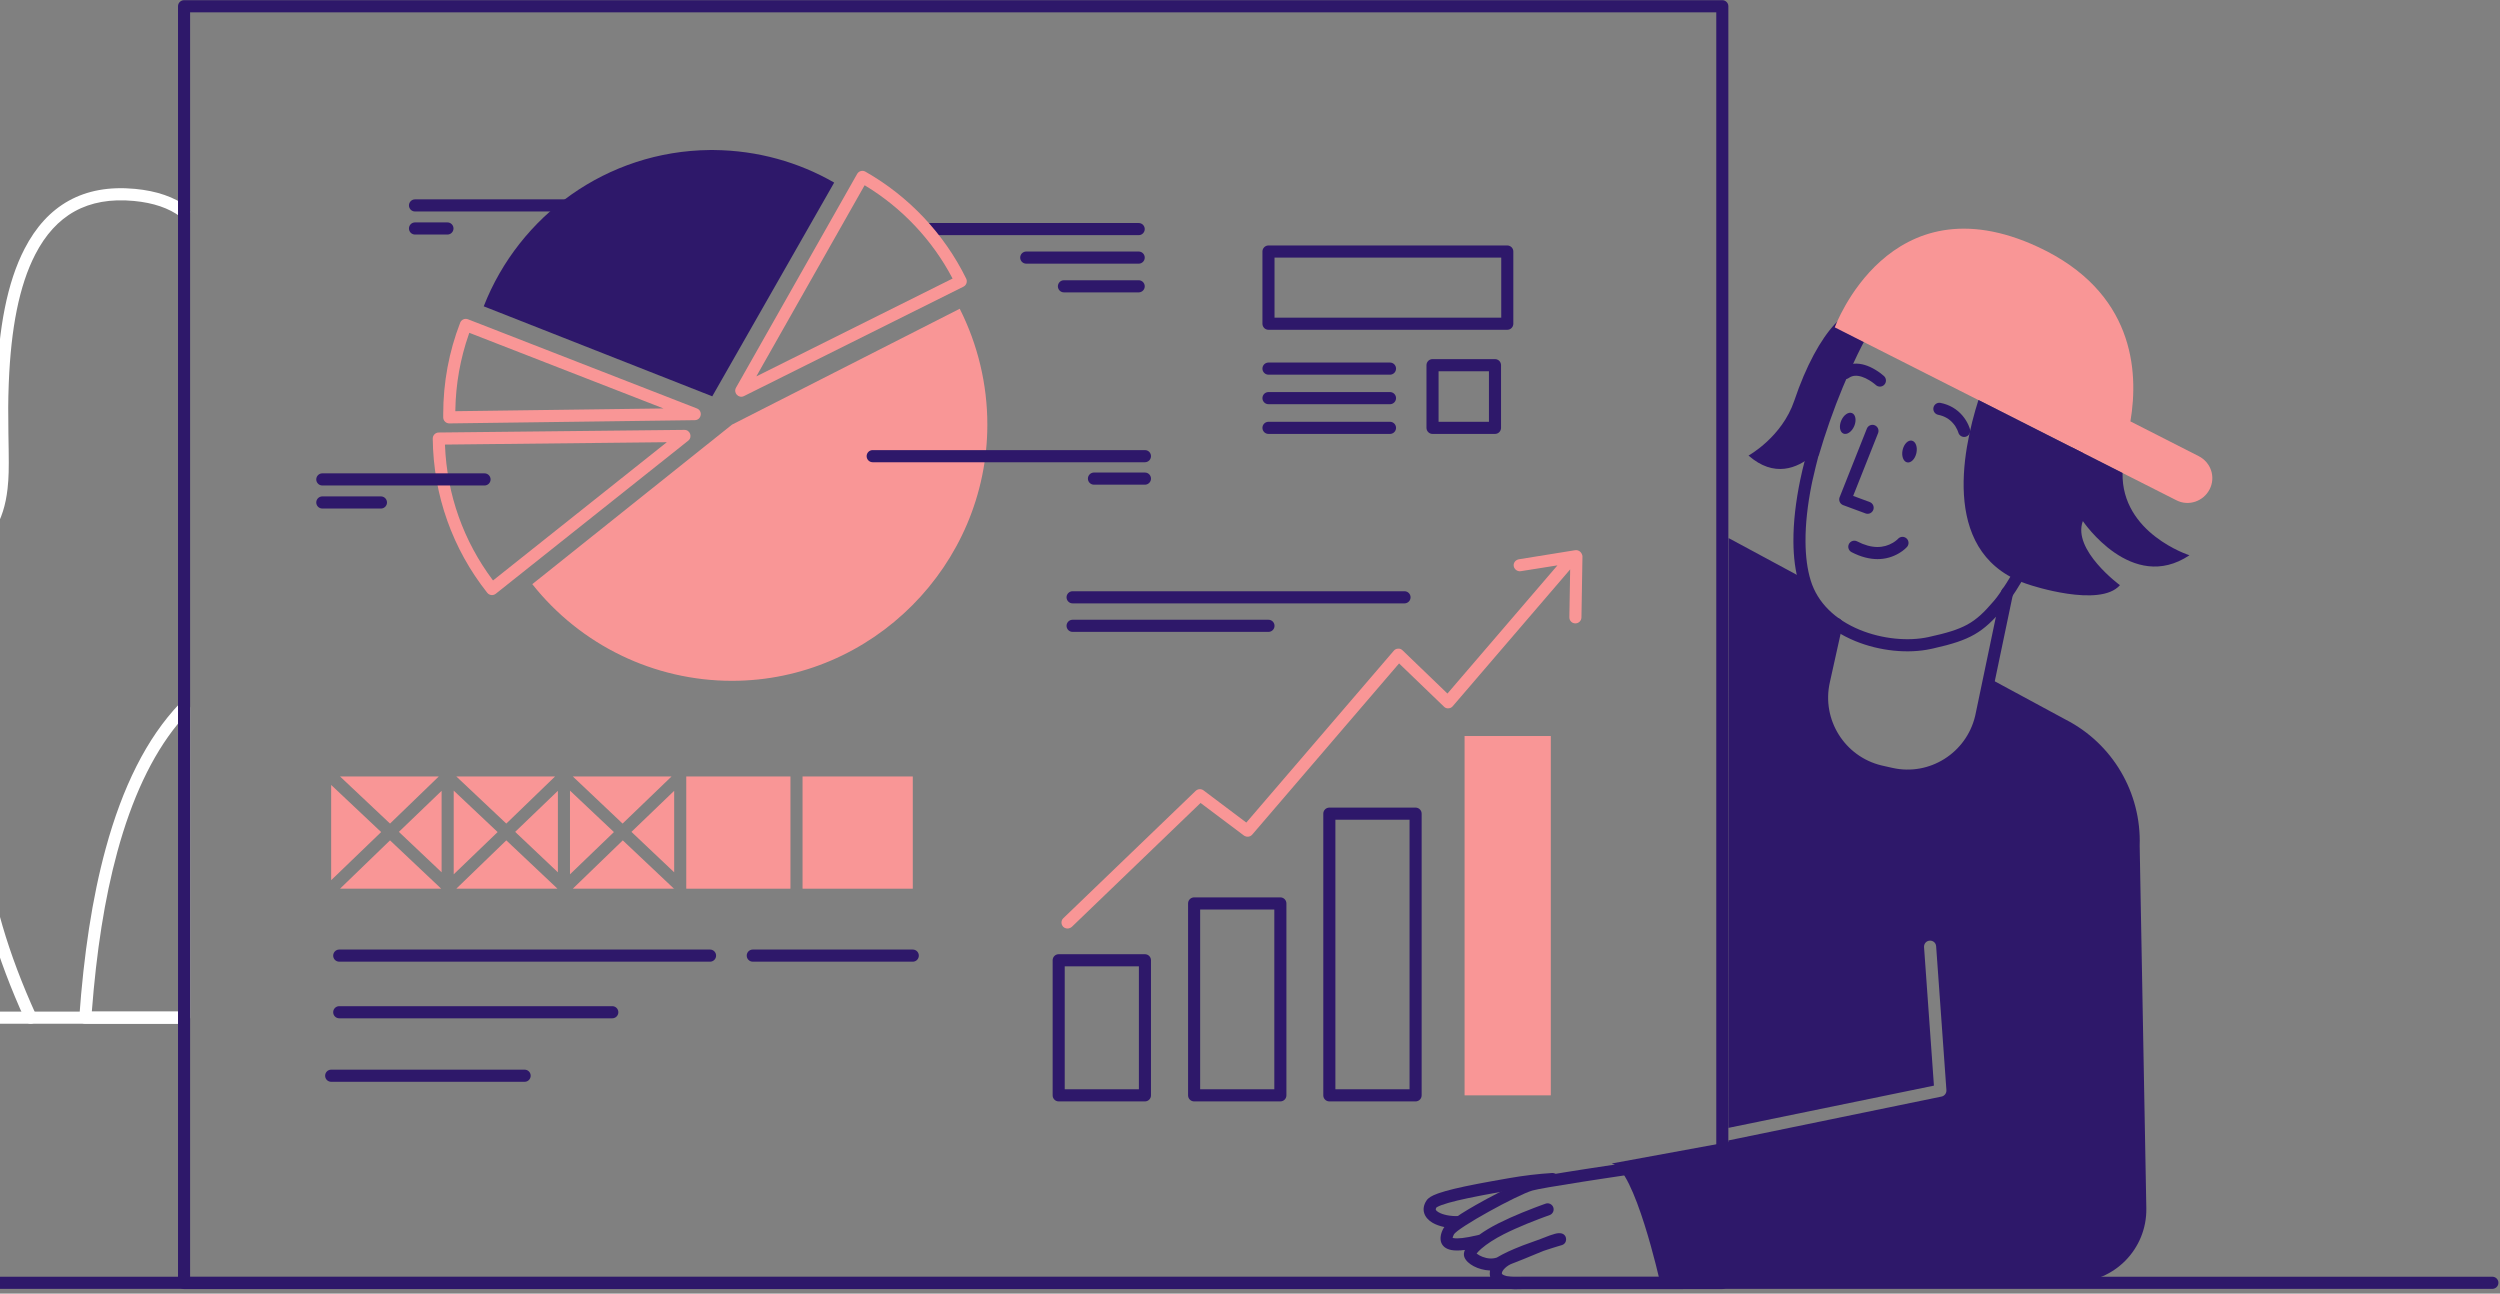 <svg width="1778" height="920" viewBox="0 0 1778 920" fill="none" xmlns="http://www.w3.org/2000/svg">
<rect x="0" y="0" width="1778" height="920" fill="#808080" stroke="none"/>
<g clip-path="url(#clip0_6473_242)">
<path fill-rule="evenodd" clip-rule="evenodd" d="M17.491 176.886C33.38 146.15 59.202 130.828 96.041 134.328C111.557 135.783 123.974 140.14 133.47 147.245C135.373 148.669 135.766 151.373 134.346 153.283C132.926 155.193 130.232 155.586 128.328 154.162C120.179 148.064 109.264 144.234 95.235 142.919C62.006 139.761 39.452 153.144 25.125 180.859C13.529 203.289 7.807 233.856 6.261 272.004L6.202 273.534C5.775 284.94 5.75 293.989 5.984 308.523L6.163 319.476C6.365 333.902 6.213 339.968 5.391 347.402L5.347 347.793C4.056 359.226 1.13 368.655 -4.259 377.787C-8.423 384.841 -14.098 391.748 -21.685 398.968L-22.535 399.77C-36.575 412.931 -36.296 427.746 -25.173 451.393L-24.055 453.73C-22.68 456.56 -21.184 459.487 -18.854 463.953L-15.486 470.426C-10.888 479.334 -8.971 483.442 -6.885 488.948C-3.424 498.082 -2.07 505.911 -3.16 513.17L-3.372 514.462C-4.206 519.277 -6.582 531.307 -6.834 532.682C-11.039 555.606 -12.328 576.565 -9.544 602.699C-5.799 637.837 5.338 677.161 25.739 721.993C26.725 724.16 25.773 726.721 23.613 727.71C21.453 728.7 18.902 727.745 17.916 725.578C-2.858 679.923 -14.249 639.706 -18.095 603.615C-20.917 577.129 -19.69 555.699 -15.554 532.57L-15.167 530.462C-14.53 527.143 -12.095 514.762 -11.663 511.886C-10.856 506.507 -11.87 500.311 -14.632 492.797L-15.177 491.352C-17.117 486.314 -19.073 482.206 -23.782 473.122L-27.742 465.514C-29.817 461.511 -31.189 458.778 -32.593 455.83C-38.482 443.459 -41.564 433.696 -41.833 424.298C-42.16 412.869 -38.076 402.772 -28.948 393.981L-28.406 393.466C-20.956 386.483 -15.531 379.95 -11.659 373.39C-7.081 365.633 -4.532 357.651 -3.319 347.843L-3.116 346.085C-2.379 339.248 -2.243 333.336 -2.438 319.47L-2.665 305.353C-2.834 293.261 -2.797 284.882 -2.456 274.977L-2.392 273.211C-0.895 233.186 5.029 200.992 17.491 176.886Z" fill="white"/>
<path fill-rule="evenodd" clip-rule="evenodd" d="M127.795 500.34C104.239 525.002 87.047 559.927 75.136 603.626C65.485 639.036 59.619 678.745 56.38 723.472C56.199 725.973 58.171 728.1 60.669 728.1H130.899C133.274 728.1 135.199 726.169 135.199 723.786V503.325C135.199 499.438 130.476 497.532 127.795 500.34ZM126.599 514.689V719.471H65.304L65.317 719.295C68.585 677.041 74.292 639.433 83.431 605.902C93.651 568.407 107.789 537.743 126.416 514.913L126.599 514.689Z" fill="white"/>
<path fill-rule="evenodd" clip-rule="evenodd" d="M129.609 719.471C131.984 719.471 133.909 721.402 133.909 723.786C133.909 726.083 132.119 727.962 129.862 728.092L129.609 728.1H-43.816C-54.119 728.1 -61.735 737.232 -59.769 746.908L-22.708 913.103C-22.189 915.429 -23.647 917.736 -25.965 918.257C-28.2 918.758 -30.417 917.414 -31.038 915.233L-31.1 914.987L-68.073 749.2C-71.534 734.09 -59.952 719.76 -44.292 719.475L-43.816 719.471H129.609Z" fill="white"/>
<path fill-rule="evenodd" clip-rule="evenodd" d="M1224.91 0.135H130.899C128.524 0.135 126.599 2.066 126.599 4.449V912.464C126.599 914.846 128.524 916.779 130.899 916.779H1224.91C1227.29 916.779 1229.21 914.846 1229.21 912.464V4.449C1229.21 2.066 1227.29 0.135 1224.91 0.135ZM1220.61 8.762V908.15H135.199V8.762H1220.61Z" fill="#2E186A"/>
<path fill-rule="evenodd" clip-rule="evenodd" d="M814.282 678.629H752.938C750.564 678.629 748.638 680.56 748.638 682.944V779.008C748.638 781.392 750.564 783.323 752.938 783.323H814.282C816.658 783.323 818.582 781.392 818.582 779.008V682.944C818.582 680.56 816.658 678.629 814.282 678.629ZM809.982 687.257V774.694H757.236V687.257H809.982Z" fill="#2E186A"/>
<path fill-rule="evenodd" clip-rule="evenodd" d="M910.598 638.219H849.254C846.88 638.219 844.954 640.15 844.954 642.534V779.008C844.954 781.392 846.88 783.323 849.254 783.323H910.598C912.972 783.323 914.898 781.392 914.898 779.008V642.534C914.898 640.15 912.972 638.219 910.598 638.219ZM906.296 646.847V774.694H853.552V646.847H906.296Z" fill="#2E186A"/>
<path fill-rule="evenodd" clip-rule="evenodd" d="M1006.77 574.367H945.426C943.052 574.367 941.126 576.298 941.126 578.682V779.008C941.126 781.392 943.052 783.323 945.426 783.323H1006.77C1009.15 783.323 1011.07 781.392 1011.07 779.008V578.682C1011.07 576.298 1009.15 574.367 1006.77 574.367ZM1002.47 582.995V774.694H949.726V582.995H1002.47Z" fill="#2E186A"/>
<path d="M1102.94 523.459H1041.6V779.009H1102.94V523.459Z" fill="#F99696"/>
<path fill-rule="evenodd" clip-rule="evenodd" d="M1123.73 392.304C1122.72 391.442 1121.43 391.153 1120.29 391.296L1080.15 397.769C1077.86 398.199 1076.14 400.357 1076.57 402.658C1077 404.959 1079.15 406.541 1081.44 406.253L1107.67 402.083L1029.42 493.258L997.454 462.483C996.594 461.621 995.448 461.189 994.302 461.333C993.154 461.333 992.008 461.908 991.292 462.772L886.376 585.01L855.99 562.143C854.27 560.849 851.978 560.993 850.4 562.432L756.234 653.031C754.516 654.614 754.516 657.345 756.092 659.071C756.952 659.934 758.098 660.364 759.244 660.364C760.248 660.364 761.394 659.934 762.254 659.214L853.84 571.059L884.656 594.213C886.52 595.507 888.956 595.364 890.532 593.638L995.018 471.83L1026.98 502.607C1027.84 503.469 1028.99 503.9 1030.13 503.757C1031.28 503.757 1032.43 503.182 1033.14 502.318L1116.7 404.959L1116.13 439.041C1116.13 441.488 1117.99 443.357 1120.43 443.357C1122.72 443.357 1124.73 441.488 1124.73 439.041L1125.45 395.468C1125.3 394.461 1124.73 393.167 1123.73 392.304Z" fill="#F99696"/>
<path fill-rule="evenodd" clip-rule="evenodd" d="M504.982 675.321C507.358 675.321 509.282 677.254 509.282 679.636C509.282 681.933 507.492 683.812 505.236 683.943L504.982 683.949H241.26C238.886 683.949 236.962 682.018 236.962 679.636C236.962 677.339 238.752 675.46 241.008 675.328L241.26 675.321H504.982Z" fill="#2E186A"/>
<path fill-rule="evenodd" clip-rule="evenodd" d="M435.47 715.588C437.844 715.588 439.768 717.521 439.768 719.903C439.768 722.2 437.978 724.079 435.722 724.209L435.47 724.216H241.26C238.886 724.216 236.962 722.285 236.962 719.903C236.962 717.606 238.752 715.727 241.008 715.595L241.26 715.588H435.47Z" fill="#2E186A"/>
<path fill-rule="evenodd" clip-rule="evenodd" d="M373.122 760.745C375.496 760.745 377.422 762.676 377.422 765.058C377.422 767.356 375.632 769.234 373.374 769.366L373.122 769.374H235.528C233.154 769.374 231.228 767.441 231.228 765.058C231.228 762.761 233.018 760.883 235.276 760.751L235.528 760.745H373.122Z" fill="#2E186A"/>
<path fill-rule="evenodd" clip-rule="evenodd" d="M649.17 675.321C651.544 675.321 653.47 677.254 653.47 679.636C653.47 681.933 651.68 683.812 649.422 683.943L649.17 683.949H535.368C532.994 683.949 531.068 682.018 531.068 679.636C531.068 677.339 532.858 675.46 535.116 675.328L535.368 675.321H649.17Z" fill="#2E186A"/>
<path fill-rule="evenodd" clip-rule="evenodd" d="M366.386 591.624L396.77 620.386V562.43L366.386 591.624Z" fill="#F99696"/>
<path fill-rule="evenodd" clip-rule="evenodd" d="M322.67 621.825L353.916 591.767L322.67 562.287V621.825Z" fill="#F99696"/>
<path fill-rule="evenodd" clip-rule="evenodd" d="M477.608 552.221H407.378L442.778 585.728L477.608 552.221Z" fill="#F99696"/>
<path fill-rule="evenodd" clip-rule="evenodd" d="M360.08 597.665L324.534 632.034H396.484L360.08 597.665Z" fill="#F99696"/>
<path fill-rule="evenodd" clip-rule="evenodd" d="M405.37 621.825L436.616 591.767L405.37 562.287V621.825Z" fill="#F99696"/>
<path fill-rule="evenodd" clip-rule="evenodd" d="M235.528 558.26V625.995L271.074 591.767L235.528 558.26Z" fill="#F99696"/>
<path fill-rule="evenodd" clip-rule="evenodd" d="M277.38 597.665L241.834 632.034H313.784L277.38 597.665Z" fill="#F99696"/>
<path fill-rule="evenodd" clip-rule="evenodd" d="M312.064 552.221H241.834L277.38 585.728L312.064 552.221Z" fill="#F99696"/>
<path fill-rule="evenodd" clip-rule="evenodd" d="M479.47 620.386V562.43L449.086 591.624L479.47 620.386Z" fill="#F99696"/>
<path fill-rule="evenodd" clip-rule="evenodd" d="M283.686 591.624L314.072 620.386V562.43L283.686 591.624Z" fill="#F99696"/>
<path fill-rule="evenodd" clip-rule="evenodd" d="M442.922 597.665L407.378 632.034H479.328L442.922 597.665Z" fill="#F99696"/>
<path fill-rule="evenodd" clip-rule="evenodd" d="M394.764 552.221H324.534L360.08 585.728L394.764 552.221Z" fill="#F99696"/>
<path fill-rule="evenodd" clip-rule="evenodd" d="M562.17 552.221H488.07V632.034H562.17V552.221Z" fill="#F99696"/>
<path fill-rule="evenodd" clip-rule="evenodd" d="M649.17 552.221H570.77V632.034H649.17V552.221Z" fill="#F99696"/>
<path fill-rule="evenodd" clip-rule="evenodd" d="M479.184 632.034C479.328 632.179 479.328 632.179 479.47 632.179V632.034H479.184Z" fill="#F99696"/>
<path fill-rule="evenodd" clip-rule="evenodd" d="M1063.24 255.398H1018.81C1016.44 255.398 1014.51 257.329 1014.51 259.711V304.291C1014.51 306.676 1016.44 308.607 1018.81 308.607H1063.24C1065.62 308.607 1067.54 306.676 1067.54 304.291V259.711C1067.54 257.329 1065.62 255.398 1063.24 255.398ZM1058.94 264.025V299.976H1023.11V264.025H1058.94Z" fill="#2E186A"/>
<path fill-rule="evenodd" clip-rule="evenodd" d="M1071.98 174.576H902.142C899.768 174.576 897.842 176.508 897.842 178.89V230.231C897.842 232.613 899.768 234.544 902.142 234.544H1071.98C1074.36 234.544 1076.28 232.613 1076.28 230.231V178.89C1076.28 176.508 1074.36 174.576 1071.98 174.576ZM1067.68 183.205V225.915H906.442V183.205H1067.68Z" fill="#2E186A"/>
<path fill-rule="evenodd" clip-rule="evenodd" d="M988.568 299.978C990.942 299.978 992.868 301.909 992.868 304.291C992.868 306.591 991.078 308.467 988.82 308.599L988.568 308.607H902.142C899.768 308.607 897.842 306.676 897.842 304.291C897.842 301.994 899.632 300.116 901.89 299.986L902.142 299.978H988.568Z" fill="#2E186A"/>
<path fill-rule="evenodd" clip-rule="evenodd" d="M988.568 278.837C990.942 278.837 992.868 280.768 992.868 283.153C992.868 285.45 991.078 287.329 988.82 287.458L988.568 287.466H902.142C899.768 287.466 897.842 285.535 897.842 283.153C897.842 280.854 899.632 278.977 901.89 278.845L902.142 278.837H988.568Z" fill="#2E186A"/>
<path fill-rule="evenodd" clip-rule="evenodd" d="M988.568 257.842C990.942 257.842 992.868 259.773 992.868 262.155C992.868 264.454 991.078 266.331 988.82 266.463L988.568 266.471H902.142C899.768 266.471 897.842 264.538 897.842 262.155C897.842 259.858 899.632 257.98 901.89 257.85L902.142 257.842H988.568Z" fill="#2E186A"/>
<path fill-rule="evenodd" clip-rule="evenodd" d="M998.888 420.49C1001.26 420.49 1003.19 422.421 1003.19 424.806C1003.19 427.103 1001.4 428.981 999.14 429.111L998.888 429.119H762.828C760.454 429.119 758.528 427.188 758.528 424.806C758.528 422.507 760.318 420.63 762.576 420.498L762.828 420.49H998.888Z" fill="#2E186A"/>
<path fill-rule="evenodd" clip-rule="evenodd" d="M902.142 440.767C904.516 440.767 906.442 442.7 906.442 445.082C906.442 447.38 904.652 449.258 902.394 449.39L902.142 449.396H762.828C760.454 449.396 758.528 447.465 758.528 445.082C758.528 442.785 760.318 440.907 762.576 440.775L762.828 440.767H902.142Z" fill="#2E186A"/>
<path fill-rule="evenodd" clip-rule="evenodd" d="M520.606 301.99L682.564 219.588C695.464 245.187 702.2 273.374 702.2 301.99C702.2 401.939 620.218 484.199 520.606 484.199C465.282 484.199 412.966 458.888 378.568 415.456L520.606 301.99Z" fill="#F99696"/>
<path fill-rule="evenodd" clip-rule="evenodd" d="M809.84 158.613C812.214 158.613 814.14 160.545 814.14 162.927C814.14 165.225 812.35 167.103 810.092 167.234L809.84 167.242H659.776C657.402 167.242 655.476 165.31 655.476 162.927C655.476 160.63 657.266 158.752 659.524 158.62L659.776 158.613H809.84Z" fill="#2E186A"/>
<path fill-rule="evenodd" clip-rule="evenodd" d="M809.84 178.89C812.214 178.89 814.14 180.822 814.14 183.205C814.14 185.502 812.348 187.38 810.092 187.512L809.84 187.519H729.862C727.488 187.519 725.562 185.587 725.562 183.205C725.562 180.907 727.354 179.029 729.61 178.898L729.862 178.89H809.84Z" fill="#2E186A"/>
<path fill-rule="evenodd" clip-rule="evenodd" d="M809.84 199.311C812.214 199.311 814.138 201.244 814.138 203.626C814.138 205.923 812.348 207.802 810.092 207.932L809.84 207.939H756.664C754.29 207.939 752.364 206.008 752.364 203.626C752.364 201.327 754.156 199.45 756.412 199.318L756.664 199.311H809.84Z" fill="#2E186A"/>
<path fill-rule="evenodd" clip-rule="evenodd" d="M814.282 320.112C816.656 320.112 818.582 322.043 818.582 324.425C818.582 326.724 816.792 328.601 814.534 328.732L814.282 328.74H620.648C618.272 328.74 616.348 326.809 616.348 324.425C616.348 322.128 618.138 320.249 620.394 320.119L620.648 320.112H814.282Z" fill="#2E186A"/>
<path fill-rule="evenodd" clip-rule="evenodd" d="M814.282 336.075C816.656 336.075 818.582 338.006 818.582 340.388C818.582 342.686 816.792 344.564 814.534 344.696L814.282 344.704H778.02C775.646 344.704 773.72 342.771 773.72 340.388C773.72 338.091 775.51 336.213 777.768 336.081L778.02 336.075H814.282Z" fill="#2E186A"/>
<path fill-rule="evenodd" clip-rule="evenodd" d="M410.53 141.787C412.904 141.787 414.83 143.719 414.83 146.102C414.83 148.399 413.04 150.277 410.782 150.409L410.53 150.416H295.152C292.778 150.416 290.852 148.484 290.852 146.102C290.852 143.804 292.642 141.926 294.9 141.795L295.152 141.787H410.53Z" fill="#2E186A"/>
<path fill-rule="evenodd" clip-rule="evenodd" d="M318.228 158.182C320.602 158.182 322.528 160.113 322.528 162.496C322.528 164.794 320.738 166.672 318.48 166.803L318.228 166.81H295.152C292.778 166.81 290.852 164.879 290.852 162.496C290.852 160.198 292.642 158.32 294.9 158.189L295.152 158.182H318.228Z" fill="#2E186A"/>
<path fill-rule="evenodd" clip-rule="evenodd" d="M486.734 305.731L312.018 307.6C309.644 307.625 307.74 309.577 307.764 311.961C308.194 352.356 321.956 390.574 346.538 421.594C348.014 423.458 350.714 423.767 352.574 422.29L489.452 313.426C492.662 310.873 490.832 305.686 486.734 305.731ZM474.266 314.491L350.64 412.817L350.306 412.375C329.732 384.856 317.854 351.798 316.488 316.819L316.464 316.182L474.266 314.491Z" fill="#F99696"/>
<path fill-rule="evenodd" clip-rule="evenodd" d="M327.26 229.537C319.318 250.135 315.218 271.968 315.218 294.512V296.813C315.218 299.219 317.178 301.16 319.574 301.129L494.146 298.828C498.874 298.766 500.052 292.208 495.646 290.491L332.826 227.072C330.61 226.208 328.118 227.312 327.26 229.537ZM333.778 236.698L471.884 290.491L323.83 292.442L323.842 291.59C324.148 273.097 327.356 255.142 333.31 238.026L333.778 236.698Z" fill="#F99696"/>
<path fill-rule="evenodd" clip-rule="evenodd" d="M609.6 123.692L523.46 275.7C521.362 279.401 525.31 283.59 529.112 281.694L685.194 203.893C687.316 202.836 688.186 200.254 687.138 198.122C671.464 166.228 646.392 139.66 615.458 122.071C613.394 120.897 610.772 121.623 609.6 123.692ZM614.924 131.749L615.434 132.057C641.542 147.919 662.962 170.621 677.208 197.587L677.478 198.104L537.894 267.683L614.924 131.749Z" fill="#F99696"/>
<path fill-rule="evenodd" clip-rule="evenodd" d="M593.272 129.851C568.046 115.326 538.808 106.985 507.706 106.698H504.84C431.6 107.417 369.252 153.292 344.026 217.862L506.56 281.859L593.272 129.851Z" fill="#2E186A"/>
<path fill-rule="evenodd" clip-rule="evenodd" d="M344.6 336.65C346.974 336.65 348.9 338.581 348.9 340.964C348.9 343.261 347.11 345.139 344.852 345.271L344.6 345.279H229.222C226.846 345.279 224.922 343.346 224.922 340.964C224.922 338.667 226.712 336.788 228.968 336.656L229.222 336.65H344.6Z" fill="#2E186A"/>
<path fill-rule="evenodd" clip-rule="evenodd" d="M270.93 353.044C273.304 353.044 275.23 354.975 275.23 357.359C275.23 359.656 273.44 361.535 271.182 361.665L270.93 361.672H229.222C226.846 361.672 224.922 359.741 224.922 357.359C224.922 355.06 226.712 353.183 228.968 353.051L229.222 353.044H270.93Z" fill="#2E186A"/>
<path fill-rule="evenodd" clip-rule="evenodd" d="M1103.82 834.241C1106.19 834.091 1108.23 835.899 1108.38 838.277C1108.53 840.655 1106.73 842.703 1104.36 842.852C1095.47 843.41 1086.1 844.473 1076.87 846.022L1064.74 848.161L1059.49 849.112C1058.16 849.354 1056.88 849.592 1055.63 849.826L1053.78 850.177C1040.41 852.73 1030.81 854.982 1025.22 857.053C1023.92 857.535 1022.89 857.988 1022.18 858.391C1022.01 858.488 1021.86 858.579 1021.74 858.656L1021.57 858.778C1020.73 860.14 1020.99 860.855 1022.89 862.021L1023.14 862.168C1026.22 863.985 1031.51 865.056 1037.01 864.866C1039.38 864.783 1041.37 866.648 1041.45 869.028C1041.53 871.411 1039.68 873.407 1037.3 873.489C1030.29 873.731 1023.41 872.34 1018.78 869.607C1012.64 865.985 1010.53 859.898 1014.5 853.865C1015.85 851.806 1018.33 850.405 1022.25 848.957L1023.13 848.637C1029.05 846.559 1038.05 844.436 1050.27 842.067L1054.05 841.347C1056.25 840.932 1058.55 840.508 1061.04 840.059L1073.25 837.892C1083.49 836.086 1093.93 834.86 1103.82 834.241Z" fill="#2E186A"/>
<path fill-rule="evenodd" clip-rule="evenodd" d="M1180.58 827.22L1180.65 827.466L1200.86 911.451C1201.49 914.083 1199.58 916.62 1196.93 916.771L1196.68 916.777H1082.73L1082.24 916.806C1068.2 917.564 1059.83 913.901 1059.52 906.016L1059.51 905.669C1059.51 905.054 1059.56 904.438 1059.67 903.824L1059.72 903.572L1059.31 903.556C1051.29 903.159 1043.35 899.011 1041.49 894.116L1041.39 893.839C1040.9 892.377 1041.07 890.771 1041.79 889.071L1041.84 888.964L1041.55 889.001C1037.73 889.472 1034.63 889.485 1032.19 889.018L1031.82 888.943C1024.6 887.38 1022.69 881.378 1026.27 874.182C1028.43 869.758 1038.9 862.828 1055.21 853.87L1057.88 852.418C1069.9 845.929 1081.92 840.173 1086.85 838.598L1087.7 838.347C1091.9 837.171 1105.55 834.839 1126.71 831.554L1131.47 830.82C1137.65 829.869 1144.11 828.893 1150.67 827.913L1167.8 825.382L1175.86 824.208C1177.97 823.904 1179.97 825.197 1180.58 827.22ZM1191.22 908.149L1173.21 833.311L1163.24 834.771L1151.94 836.447C1147.26 837.146 1142.63 837.843 1138.12 838.531L1124.73 840.595C1106.12 843.506 1093.58 845.668 1090.07 846.638L1089.79 846.72C1079.22 849.753 1036.26 873.345 1033.98 878.009C1033.57 878.823 1033.31 879.507 1033.18 880.043L1033.13 880.264L1033.11 880.366L1033.33 880.434L1033.64 880.51C1036.49 881.128 1042.15 880.502 1050.41 878.571L1052.08 878.168L1052.16 878.112C1055.79 875.488 1060.15 872.865 1065.02 870.37L1065.6 870.072C1068.19 868.763 1070.99 867.434 1073.98 866.092C1079.52 863.609 1085.43 861.198 1091.34 858.945L1093.07 858.288C1093.92 857.971 1094.74 857.667 1095.53 857.378L1097.49 856.663L1099.24 856.04C1101.49 855.261 1103.94 856.454 1104.71 858.707C1105.46 860.878 1104.38 863.239 1102.29 864.105L1099.97 864.94L1098.48 865.482C1097.2 865.951 1095.83 866.462 1094.39 867.012C1088.62 869.21 1082.86 871.562 1077.49 873.969C1074.62 875.257 1071.93 876.53 1069.48 877.773C1062.93 881.095 1057.33 884.753 1053.52 888.073C1052.13 889.284 1051.06 890.39 1050.35 891.294L1050.18 891.523L1050.45 891.732C1051.48 892.512 1052.86 893.272 1054.38 893.859C1057.86 895.203 1061.46 895.449 1064.54 894.368L1064.64 894.331L1065.01 894.11C1069.36 891.488 1075.27 888.778 1082.39 886.005L1083.32 885.642C1086.37 884.473 1089.53 883.328 1092.75 882.222L1094.78 881.527L1096.78 880.727C1105.23 877.355 1107.98 876.667 1110.37 877.167L1110.49 877.194C1114.83 878.184 1114.99 884.325 1110.71 885.55L1109.47 885.916L1107.17 886.605C1106.16 886.915 1105.09 887.246 1103.98 887.601L1103.13 887.87C1101.86 888.275 1100.59 888.685 1099.33 889.104L1097.85 889.598L1093.18 891.501L1083.32 895.571C1080.34 896.787 1078.41 897.548 1076.48 898.269L1075.71 898.553C1071.49 900.056 1068.1 903.62 1068.11 905.596C1068.12 906.022 1068.41 906.413 1069.74 906.992C1072.09 908.013 1076.08 908.491 1081.67 908.195L1082.32 908.158L1082.59 908.15L1191.22 908.149Z" fill="#2E186A"/>
<path fill-rule="evenodd" clip-rule="evenodd" d="M1521.74 601.546C1523.03 563.869 1502.54 528.923 1469.14 511.811L1415.11 482.617L1409.23 509.364C1402.78 538.415 1374.12 556.823 1345.17 550.35L1338.14 548.769C1309.19 542.296 1290.84 513.536 1297.29 484.486L1306.32 443.787C1296 436.597 1287.83 426.818 1283.96 414.163C1283.68 413.301 1283.53 412.437 1283.25 411.718L1229.36 382.668L1229.21 802.161L1375.41 772.105L1368.38 673.595C1368.24 671.151 1369.96 669.138 1372.4 668.993C1374.83 668.85 1376.84 670.575 1376.98 673.02L1384.29 775.269C1384.44 777.427 1383 779.44 1380.85 779.871L1229.21 811.078V812.228L1146.23 827.471C1162.57 830.636 1180.63 911.889 1180.63 911.889H1475.02C1503.69 911.889 1526.9 888.304 1526.47 859.398L1521.74 601.546Z" fill="#2E186A"/>
<path fill-rule="evenodd" clip-rule="evenodd" d="M1423.23 420.756C1423.71 418.424 1425.99 416.929 1428.32 417.419C1430.56 417.891 1432.02 420.033 1431.69 422.278L1431.64 422.526L1413.29 510.304C1406.38 541.388 1375.95 561.148 1345.02 554.762L1344.08 554.561L1337.06 552.98C1306.08 546.054 1286.39 515.518 1292.75 484.489L1292.95 483.548L1301.98 442.849C1302.5 440.525 1304.8 439.059 1307.11 439.576C1309.35 440.076 1310.79 442.237 1310.43 444.476L1310.38 444.724L1301.35 485.423C1295.48 511.849 1311.93 538.068 1338.14 544.375L1338.94 544.559L1345.96 546.139C1372.29 552.027 1398.42 535.517 1404.7 509.277L1404.88 508.479L1423.23 420.756Z" fill="#2E186A"/>
<path fill-rule="evenodd" clip-rule="evenodd" d="M1326.13 224.437L1325.18 226.055C1308.82 254.199 1294.99 288.252 1285.14 321.917L1285.12 322.012L1285.12 321.963C1285.12 321.979 1285.12 321.996 1285.11 322.017L1284.73 323.334L1284.38 324.562L1284.01 325.883C1283.89 326.34 1283.76 326.813 1283.63 327.307C1282.49 331.58 1281.37 336.292 1280.31 341.374C1277.21 356.352 1275.38 371.331 1275.48 385.389C1275.56 396.516 1276.86 406.609 1279.57 415.435C1285.26 433.922 1299.75 447.848 1319.53 455.96C1336.87 463.07 1357.11 465.055 1373.31 461.522L1375.04 461.141C1401.42 455.247 1410.2 449.903 1424.66 432.892L1425.13 432.34C1429.66 426.969 1436.64 415.958 1445.54 400.527L1447.61 396.917C1448.14 395.989 1448.68 395.05 1449.22 394.099C1453.83 385.958 1458.6 377.295 1463.3 368.585L1465.89 363.77C1466.47 362.689 1467.04 361.636 1467.58 360.615L1471.52 353.179L1471.75 352.724C1472.34 351.525 1473.15 349.751 1474.1 347.452C1475.55 343.923 1476.96 339.989 1478.25 335.705C1481.86 323.774 1483.95 311.169 1483.85 298.359C1483.57 262.039 1465.95 230.951 1425.87 209.593L1424.41 208.825C1420.67 206.892 1416.24 204.881 1411.07 202.938C1402.38 199.669 1393.46 197.362 1384.6 196.423C1360.2 193.835 1339.77 201.894 1326.53 223.767L1326.13 224.437ZM1383.7 205.003C1391.77 205.859 1399.99 207.99 1408.06 211.019C1413.53 213.074 1418.09 215.206 1421.83 217.209C1459.04 237.04 1474.99 265.187 1475.25 298.429C1475.35 310.294 1473.39 322.052 1470.02 333.205C1468.81 337.212 1467.49 340.886 1466.15 344.165L1465.66 345.322C1465.43 345.879 1465.2 346.406 1464.97 346.902L1464.48 347.971C1464.36 348.24 1464.25 348.473 1464.15 348.666L1463.72 349.524L1461.06 354.556C1460.02 356.501 1458.91 358.581 1457.74 360.77L1457.14 361.874C1452.02 371.407 1446.78 380.94 1441.74 389.834L1440.15 392.627L1438.59 395.35C1429.88 410.489 1422.98 421.432 1418.79 426.491L1417.68 427.8C1404.42 443.314 1397.1 447.502 1371.48 453.089C1357.02 456.246 1338.54 454.434 1322.78 447.972C1305.22 440.773 1292.64 428.685 1287.79 412.89C1285.34 404.947 1284.15 395.672 1284.08 385.329C1283.99 372.472 1285.61 358.664 1288.39 344.797L1288.82 342.724L1289.06 341.597C1290.43 335.289 1292.5 327.28 1293.27 324.307L1293.39 324.346C1303.06 291.313 1316.63 257.892 1332.6 230.415L1333.53 228.836C1344.88 209.638 1362.15 202.72 1383.7 205.003Z" fill="#2E186A"/>
<path fill-rule="evenodd" clip-rule="evenodd" d="M1289.27 322.988C1297.72 294.226 1311.2 257.842 1329.83 226.49C1330.69 225.053 1331.55 223.614 1332.55 222.32C1317.5 210.529 1292.99 234.832 1276.08 285.022C1267.34 310.908 1243.55 323.995 1243.55 323.995C1261.75 339.956 1278.23 333.054 1288.98 323.995C1289.12 323.42 1289.12 322.988 1289.27 322.988Z" fill="#2E186A"/>
<path fill-rule="evenodd" clip-rule="evenodd" d="M1327.7 304.853C1328.58 302.639 1331.08 301.561 1333.28 302.442C1335.41 303.292 1336.49 305.655 1335.77 307.807L1335.69 308.045L1317.97 352.685L1329.74 357.049C1331.89 357.845 1333.03 360.181 1332.37 362.352L1332.29 362.592C1331.49 364.748 1329.17 365.887 1327 365.225L1326.76 365.143L1310.85 359.247C1308.67 358.438 1307.54 356.038 1308.26 353.848L1308.35 353.605L1327.7 304.853Z" fill="#2E186A"/>
<path fill-rule="evenodd" clip-rule="evenodd" d="M1318.72 303.067C1320.43 299.052 1319.76 294.909 1317.21 293.813C1314.67 292.717 1311.21 295.084 1309.5 299.099C1307.78 303.112 1308.45 307.255 1311 308.351C1313.54 309.447 1317 307.082 1318.72 303.067Z" fill="#2E186A"/>
<path fill-rule="evenodd" clip-rule="evenodd" d="M1362.94 322.201C1363.88 317.936 1362.44 313.991 1359.74 313.393C1357.03 312.794 1354.08 315.767 1353.14 320.032C1352.2 324.297 1353.64 328.24 1356.34 328.841C1359.05 329.439 1362 326.466 1362.94 322.201Z" fill="#2E186A"/>
<path fill-rule="evenodd" clip-rule="evenodd" d="M1375.06 289.928C1375.53 287.592 1377.79 286.075 1380.12 286.544C1386.68 287.859 1391.83 291.053 1395.65 295.518C1397.45 297.617 1398.83 299.862 1399.86 302.112C1400.49 303.501 1400.88 304.628 1401.07 305.37C1401.66 307.677 1400.28 310.03 1397.98 310.627C1395.77 311.202 1393.51 309.932 1392.81 307.772L1392.68 307.321C1392.58 306.986 1392.37 306.426 1392.04 305.709C1391.33 304.154 1390.37 302.589 1389.12 301.138C1386.51 298.084 1383.03 295.926 1378.43 295.004C1376.11 294.537 1374.6 292.264 1375.06 289.928Z" fill="#2E186A"/>
<path fill-rule="evenodd" clip-rule="evenodd" d="M1318.56 258.652C1323.7 258.274 1328.88 260.019 1333.94 263.087C1336.6 264.7 1338.66 266.32 1339.9 267.462C1341.65 269.076 1341.77 271.805 1340.16 273.56C1338.56 275.314 1335.84 275.431 1334.09 273.819L1333.91 273.658C1333.69 273.469 1333.35 273.184 1332.9 272.831C1331.88 272.028 1330.73 271.22 1329.49 270.47C1325.82 268.243 1322.23 267.034 1319.18 267.257C1317.74 267.362 1316.44 267.786 1315.21 268.578L1314.85 268.828C1312.92 270.215 1310.23 269.769 1308.85 267.832C1307.47 265.895 1307.91 263.199 1309.84 261.813C1312.48 259.915 1315.43 258.88 1318.56 258.652Z" fill="#2E186A"/>
<path fill-rule="evenodd" clip-rule="evenodd" d="M1563.74 324.425L1515.15 299.69C1521.31 263.451 1517.44 207.364 1449.65 175.726C1343.59 126.256 1304.89 232.818 1304.89 232.818L1547.83 355.777C1556.43 360.233 1567.04 356.638 1571.48 348.01C1575.92 339.381 1572.48 328.884 1563.74 324.425Z" fill="#F99696"/>
<path fill-rule="evenodd" clip-rule="evenodd" d="M1355.88 382.877C1357.67 384.45 1357.85 387.175 1356.28 388.966C1355.96 389.328 1355.44 389.855 1354.72 390.491C1353.57 391.496 1352.22 392.487 1350.67 393.409C1341.55 398.836 1330.03 399.528 1316.82 392.685C1314.71 391.593 1313.88 388.99 1314.97 386.873C1316.06 384.756 1318.66 383.927 1320.77 385.019C1331.25 390.448 1339.63 389.946 1346.28 385.989C1347.36 385.344 1348.29 384.661 1349.06 383.987L1349.42 383.667L1349.82 383.274C1351.38 381.484 1354.1 381.306 1355.88 382.877Z" fill="#2E186A"/>
<path fill-rule="evenodd" clip-rule="evenodd" d="M1509.56 336.362L1407.08 284.447C1395.19 321.694 1380.28 396.33 1443.77 416.032C1443.77 416.032 1493.37 432.57 1507.7 416.177C1507.7 416.177 1473.59 391.153 1481.33 370.588C1481.33 370.588 1516.15 422.359 1557.15 394.893C1557 394.893 1508.7 379.361 1509.56 336.362Z" fill="#2E186A"/>
<path fill-rule="evenodd" clip-rule="evenodd" d="M1772.57 908.005C1774.94 908.005 1776.87 909.938 1776.87 912.32C1776.87 914.618 1775.08 916.496 1772.82 916.626L1772.57 916.634H-491.426C-493.802 916.634 -495.726 914.703 -495.726 912.32C-495.726 910.021 -493.936 908.145 -491.68 908.013L-491.426 908.005H1772.57Z" fill="#2E186A"/>
</g>
<defs>
<clipPath id="clip0_6473_242">
<rect width="1778" height="920" fill="white"/>
</clipPath>
</defs>
</svg>
